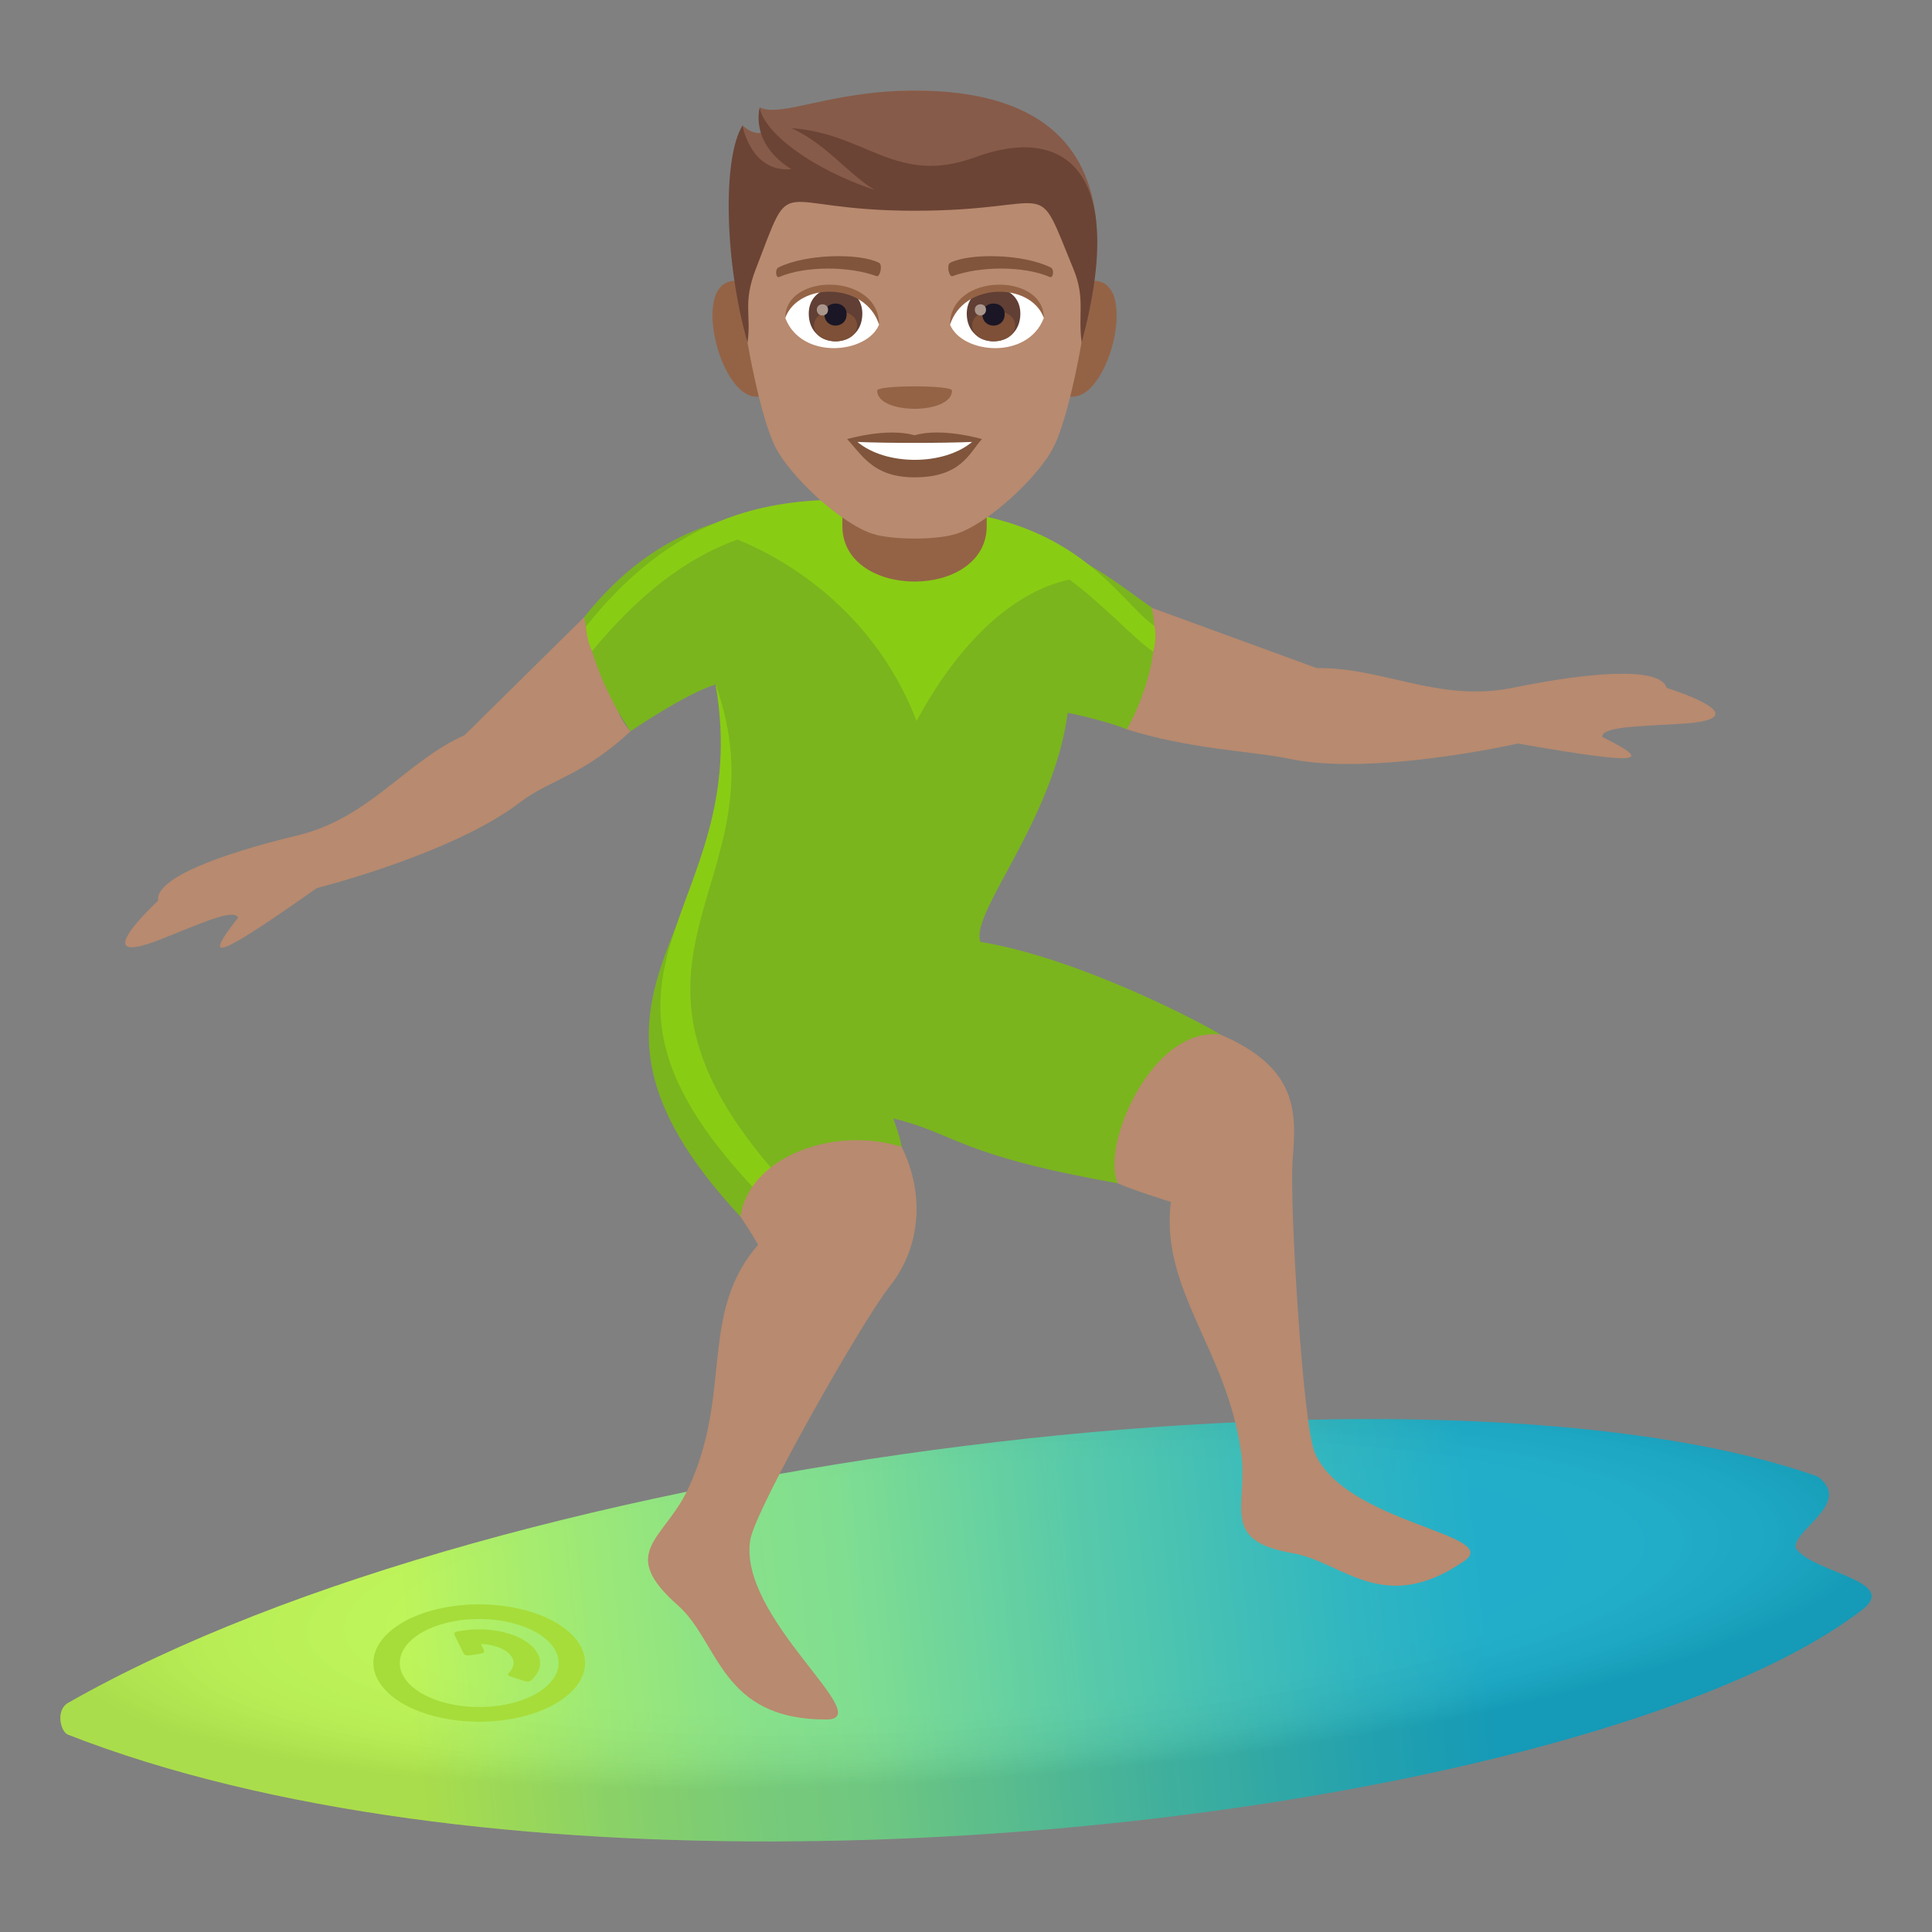 <svg enable-background="new 0 0 64 64" height="64" viewBox="0 0 64 64" width="64" xmlns="http://www.w3.org/2000/svg" xmlns:xlink="http://www.w3.org/1999/xlink"><rect x="0" y="0" width="64" height="64" fill="#808080" stroke="none"/><linearGradient id="a" gradientTransform="matrix(1 0 0 -1 -56 -80)" gradientUnits="userSpaceOnUse" x1="69.522" x2="105.125" y1="-136.31" y2="-132.596"><stop offset="0" stop-color="#b9f44c"/><stop offset=".176" stop-color="#95e76c"/><stop offset=".321" stop-color="#7ede81"/><stop offset=".413" stop-color="#76db88"/><stop offset=".637" stop-color="#4ac5a3"/><stop offset=".877" stop-color="#20b0bc"/><stop offset="1" stop-color="#10a8c6"/></linearGradient><radialGradient id="b" cx="61.013" cy="-1576.453" gradientTransform="matrix(1 -.07 -.015 -.21 -52.268 -274.207)" gradientUnits="userSpaceOnUse" r="30.213"><stop offset=".632" stop-color="#fff" stop-opacity=".3"/><stop offset=".713" stop-color="#e5e5e6" stop-opacity=".328"/><stop offset=".859" stop-color="#a3a1a7" stop-opacity=".388"/><stop offset="1" stop-color="#393644" stop-opacity=".475"/></radialGradient><path d="m59.484 51.284c-.125-.591 1.908-1.492.736-2.368-12.521-4.448-43.479-.775-57.967 7.496-.412.236-.256.953.004 1.053 6.645 2.596 15.418 3.621 24.252 3.529 14.731-.15 29.641-3.404 35.176-7.666 1.26-.967-1.63-1.214-2.201-2.044z" fill="url(#a)"/><path d="m59.484 51.284c-.125-.591 1.908-1.492.736-2.368-12.521-4.448-43.479-.775-57.967 7.496-.412.236-.256.953.004 1.053 6.645 2.596 15.418 3.621 24.252 3.529 14.731-.15 29.641-3.404 35.176-7.666 1.26-.967-1.63-1.214-2.201-2.044z" fill="url(#b)" opacity=".25"/><path d="m13.333 55.467c-.375-.777.449-1.576 1.861-1.787 1.396-.205 2.846.254 3.221 1.031.377.779-.463 1.578-1.859 1.787-1.412.209-2.844-.254-3.223-1.031zm-.843.125c.498 1.037 2.416 1.654 4.291 1.375 1.863-.275 2.982-1.344 2.482-2.381-.502-1.036-2.434-1.65-4.295-1.374-1.879.277-2.982 1.345-2.478 2.38z" fill="#a6dd3a"/><path d="m16.033 54.664c.029.061-.012.102-.127.119l-.336.051c-.113.016-.186-.008-.217-.068l-.297-.609c-.027-.063.014-.104.129-.121l.166-.024c1.074-.159 2.186.194 2.473.79.143.291.059.596-.215.85-.047.055-.129.066-.236.035l-.447-.146c-.107-.033-.129-.076-.064-.133.141-.143.193-.314.113-.48-.131-.27-.564-.453-1.041-.467z" fill="#a6dd3a"/><path d="m55.213 22.788c-.229-.719-2.551-.525-5.123 0-2.424.49-4.305-.694-6.467-.655l-5.5-2.009c-.354 1.203-.422 2.842-.793 4.037 2.08.652 4.064.717 5.285.955 2.766.629 7.67-.486 7.67-.486 4.16.729 4.488.624 2.793-.217-.033-.342 1.215-.352 2.625-.438 2.789-.171-.49-1.187-.49-1.187z" fill="#b88a6f"/><path d="m5.238 29.838c-.111-.743 2.066-1.55 4.615-2.163 2.404-.58 3.57-2.439 5.537-3.322l3.963-3.91c.854.937.666 2.861 1.535 3.781-1.584 1.467-2.617 1.586-3.609 2.314-2.217 1.736-6.783 2.88-6.783 2.88-3.426 2.413-3.766 2.457-2.611.983-.123-.323-1.254.197-2.563.716-2.59 1.023-.084-1.279-.084-1.279z" fill="#b88a6f"/><path d="m40.422 34.271c-.432-.297-4.637-2.529-7.944-3.069-.357-.957 2.422-4.016 2.891-7.59 0 0 1.229.246 1.959.55 0 0 1.264-2.156.822-4.037-1.021-.702-2.6-2.069-5.006-2.56-1-.203-4.389-.758-5.489-.748-3.043.026-5.799.485-8.303 3.625.328 2.127 1.535 3.781 1.535 3.781s1.82-1.246 2.816-1.548c1.623 7.97-6.326 9.948.82 17.621 5.068-1.355 5.953-.829 5.068-3.247 2.096.511 2.129 1.211 7.43 2.146 1.463.259 4.387-4.246 3.401-4.924z" fill="#7ab51d"/><path d="m23.705 22.676c1.34 7.707-5.795 9.401 1.537 16.969.236-.064.324-.625.543-.682-6.534-7.348.297-9.673-2.08-16.287z" fill="#89cc14"/><path d="m42.822 38.413c.123-1.55.195-3.036-2.4-4.144-2.277-.254-3.957 3.679-3.398 4.926.498.229 1.762.619 1.762.619-.359 2.912 1.859 4.892 2.326 8.297.244 1.793-.73 2.92 1.701 3.338 1.668.287 3.008 2.111 5.691.263 1.301-.897-3.961-1.241-4.953-3.594-.395-.936-.842-8.309-.729-9.705z" fill="#b88a6f"/><path d="m29.47 42.616c.996-1.25 1.201-2.991.398-4.626-2.27-.706-5.039.337-5.342 2.307.33.482.588.939.588.939-1.982 2.271-.828 4.937-2.332 8.109-.793 1.67-2.334 2.063-.324 3.836 1.375 1.217 1.398 3.791 4.924 3.779 1.707-.008-2.947-3.363-2.529-5.947.168-1.027 3.723-7.277 4.617-8.397z" fill="#b88a6f"/><path d="m38.238 20.731c-1.02-.699-2.139-2.854-5.577-3.619-.996-.223-3.898-.563-4.996-.555-3.043.028-5.746 1.053-8.25 4.191 0 0 .008.436.201.82 1.533-1.861 3.111-3.084 4.811-3.694 1.01.397 4.393 1.993 5.936 6.011 2.008-3.723 4.188-4.51 5.067-4.684 1.172.87 2.125 1.945 2.768 2.389-.003.001.144-.414.04-.859z" fill="#89cc14"/><g fill="#946346"><path d="m27.904 17.421c0 2.459 4.783 2.459 4.783 0v-2.55h-4.783z"/><path d="m24.515 9.32c-1.934-.346-.426 5.047 1.088 3.56.703-.69-.184-3.395-1.088-3.56z"/><path d="m36.078 9.32c-.904.165-1.791 2.87-1.09 3.56 1.516 1.487 3.024-3.905 1.09-3.56z"/></g><path d="m30.296 3c-3.996 0-5.924 3.018-5.684 7.212.049.844.572 3.598 1.066 4.583.51 1.013 2.203 2.569 3.242 2.892.656.205 2.092.205 2.748 0 1.041-.321 2.735-1.879 3.241-2.892.498-.985 1.02-3.739 1.068-4.583.246-4.194-1.682-7.212-5.681-7.212z" fill="#b88a6f"/><path d="m30.296 14.42c-.898-.264-2.232.125-2.232.125.508.552.879 1.267 2.232 1.267 1.549 0 1.814-.811 2.232-1.267-.001 0-1.333-.392-2.232-.125z" fill="#80553c"/><path d="m28.404 14.64c.943.788 2.848.793 3.797 0-1.006.041-2.784.043-3.797 0z" fill="#fff"/><path d="m31.537 12.938c0 .805-2.48.805-2.48 0-.001-.186 2.48-.186 2.48 0z" fill="#946346"/><path d="m30.296 3c-2.75 0-4.412.906-5.127.559 0 0-.08.467.201.772 0 0-.297.255-.773-.177-.457 1.478.896 2.33 5.699 2.33 4.805 0 3.657-1.166 6.02.883-.232-2.524-1.841-4.367-6.02-4.367z" fill="#875b49"/><path d="m32.33 5.201c-2.645.975-3.611-.782-6.105-.954 1.188.562 1.766 1.421 2.74 2.043-2.121-.709-3.68-1.927-3.797-2.729 0 0-.354 1.17 1.047 2.043-1.342.123-1.619-1.445-1.619-1.445-.678 1.088-.584 4.592.168 7.188.125-.928-.16-1.311.27-2.428 1.289-3.342.461-1.938 5.266-1.938 4.803 0 3.938-1.278 5.262 1.938.395.958.143 1.5.27 2.428 1.576-5.863-.693-7.178-3.502-6.146z" fill="#6b4435"/><path d="m34.576 10.536c-.533 1.395-2.708 1.191-3.106.214.303-1.568 2.813-1.702 3.106-.214z" fill="#fff"/><path d="m26.015 10.536c.533 1.395 2.709 1.191 3.107.214-.302-1.568-2.814-1.704-3.107-.214z" fill="#fff"/><path d="m34.799 8.857c-.916-.451-2.663-.476-3.315-.157-.141.059-.049.487.068.448.908-.336 2.374-.344 3.223.028.118.049.163-.255.024-.319z" fill="#80553c"/><path d="m25.794 8.857c.914-.451 2.662-.476 3.316-.157.139.059.047.487-.072.448-.906-.336-2.371-.344-3.225.028-.11.049-.157-.255-.019-.319z" fill="#80553c"/><path d="m32.025 10.388c0 1.225 1.776 1.225 1.776 0 0-1.137-1.776-1.137-1.776 0z" fill="#613f34"/><path d="m32.203 10.778c0 .703 1.424.703 1.424 0 0-.65-1.424-.65-1.424 0z" fill="#7d5037"/><path d="m32.542 10.407c0 .506.739.506.739 0 0-.47-.739-.47-.739 0z" fill="#1a1626"/><path d="m32.292 10.258c0 .257.371.257.371 0 .001-.237-.371-.237-.371 0z" fill="#ab968c"/><path d="m26.791 10.388c0 1.225 1.775 1.225 1.775 0 0-1.137-1.775-1.137-1.775 0z" fill="#613f34"/><path d="m26.966 10.778c0 .703 1.426.703 1.426 0 0-.65-1.426-.65-1.426 0z" fill="#7d5037"/><path d="m27.31 10.407c0 .506.736.506.736 0 .002-.47-.736-.47-.736 0z" fill="#1a1626"/><path d="m27.058 10.258c0 .257.373.257.373 0 0-.237-.373-.237-.373 0z" fill="#ab968c"/><path d="m34.576 10.524c0-1.497-3.106-1.497-3.106.238.446-1.422 2.665-1.422 3.106-.238z" fill="#946346"/><path d="m26.015 10.524c0-1.497 3.107-1.497 3.107.238-.445-1.423-2.662-1.423-3.107-.238z" fill="#946346"/></svg>